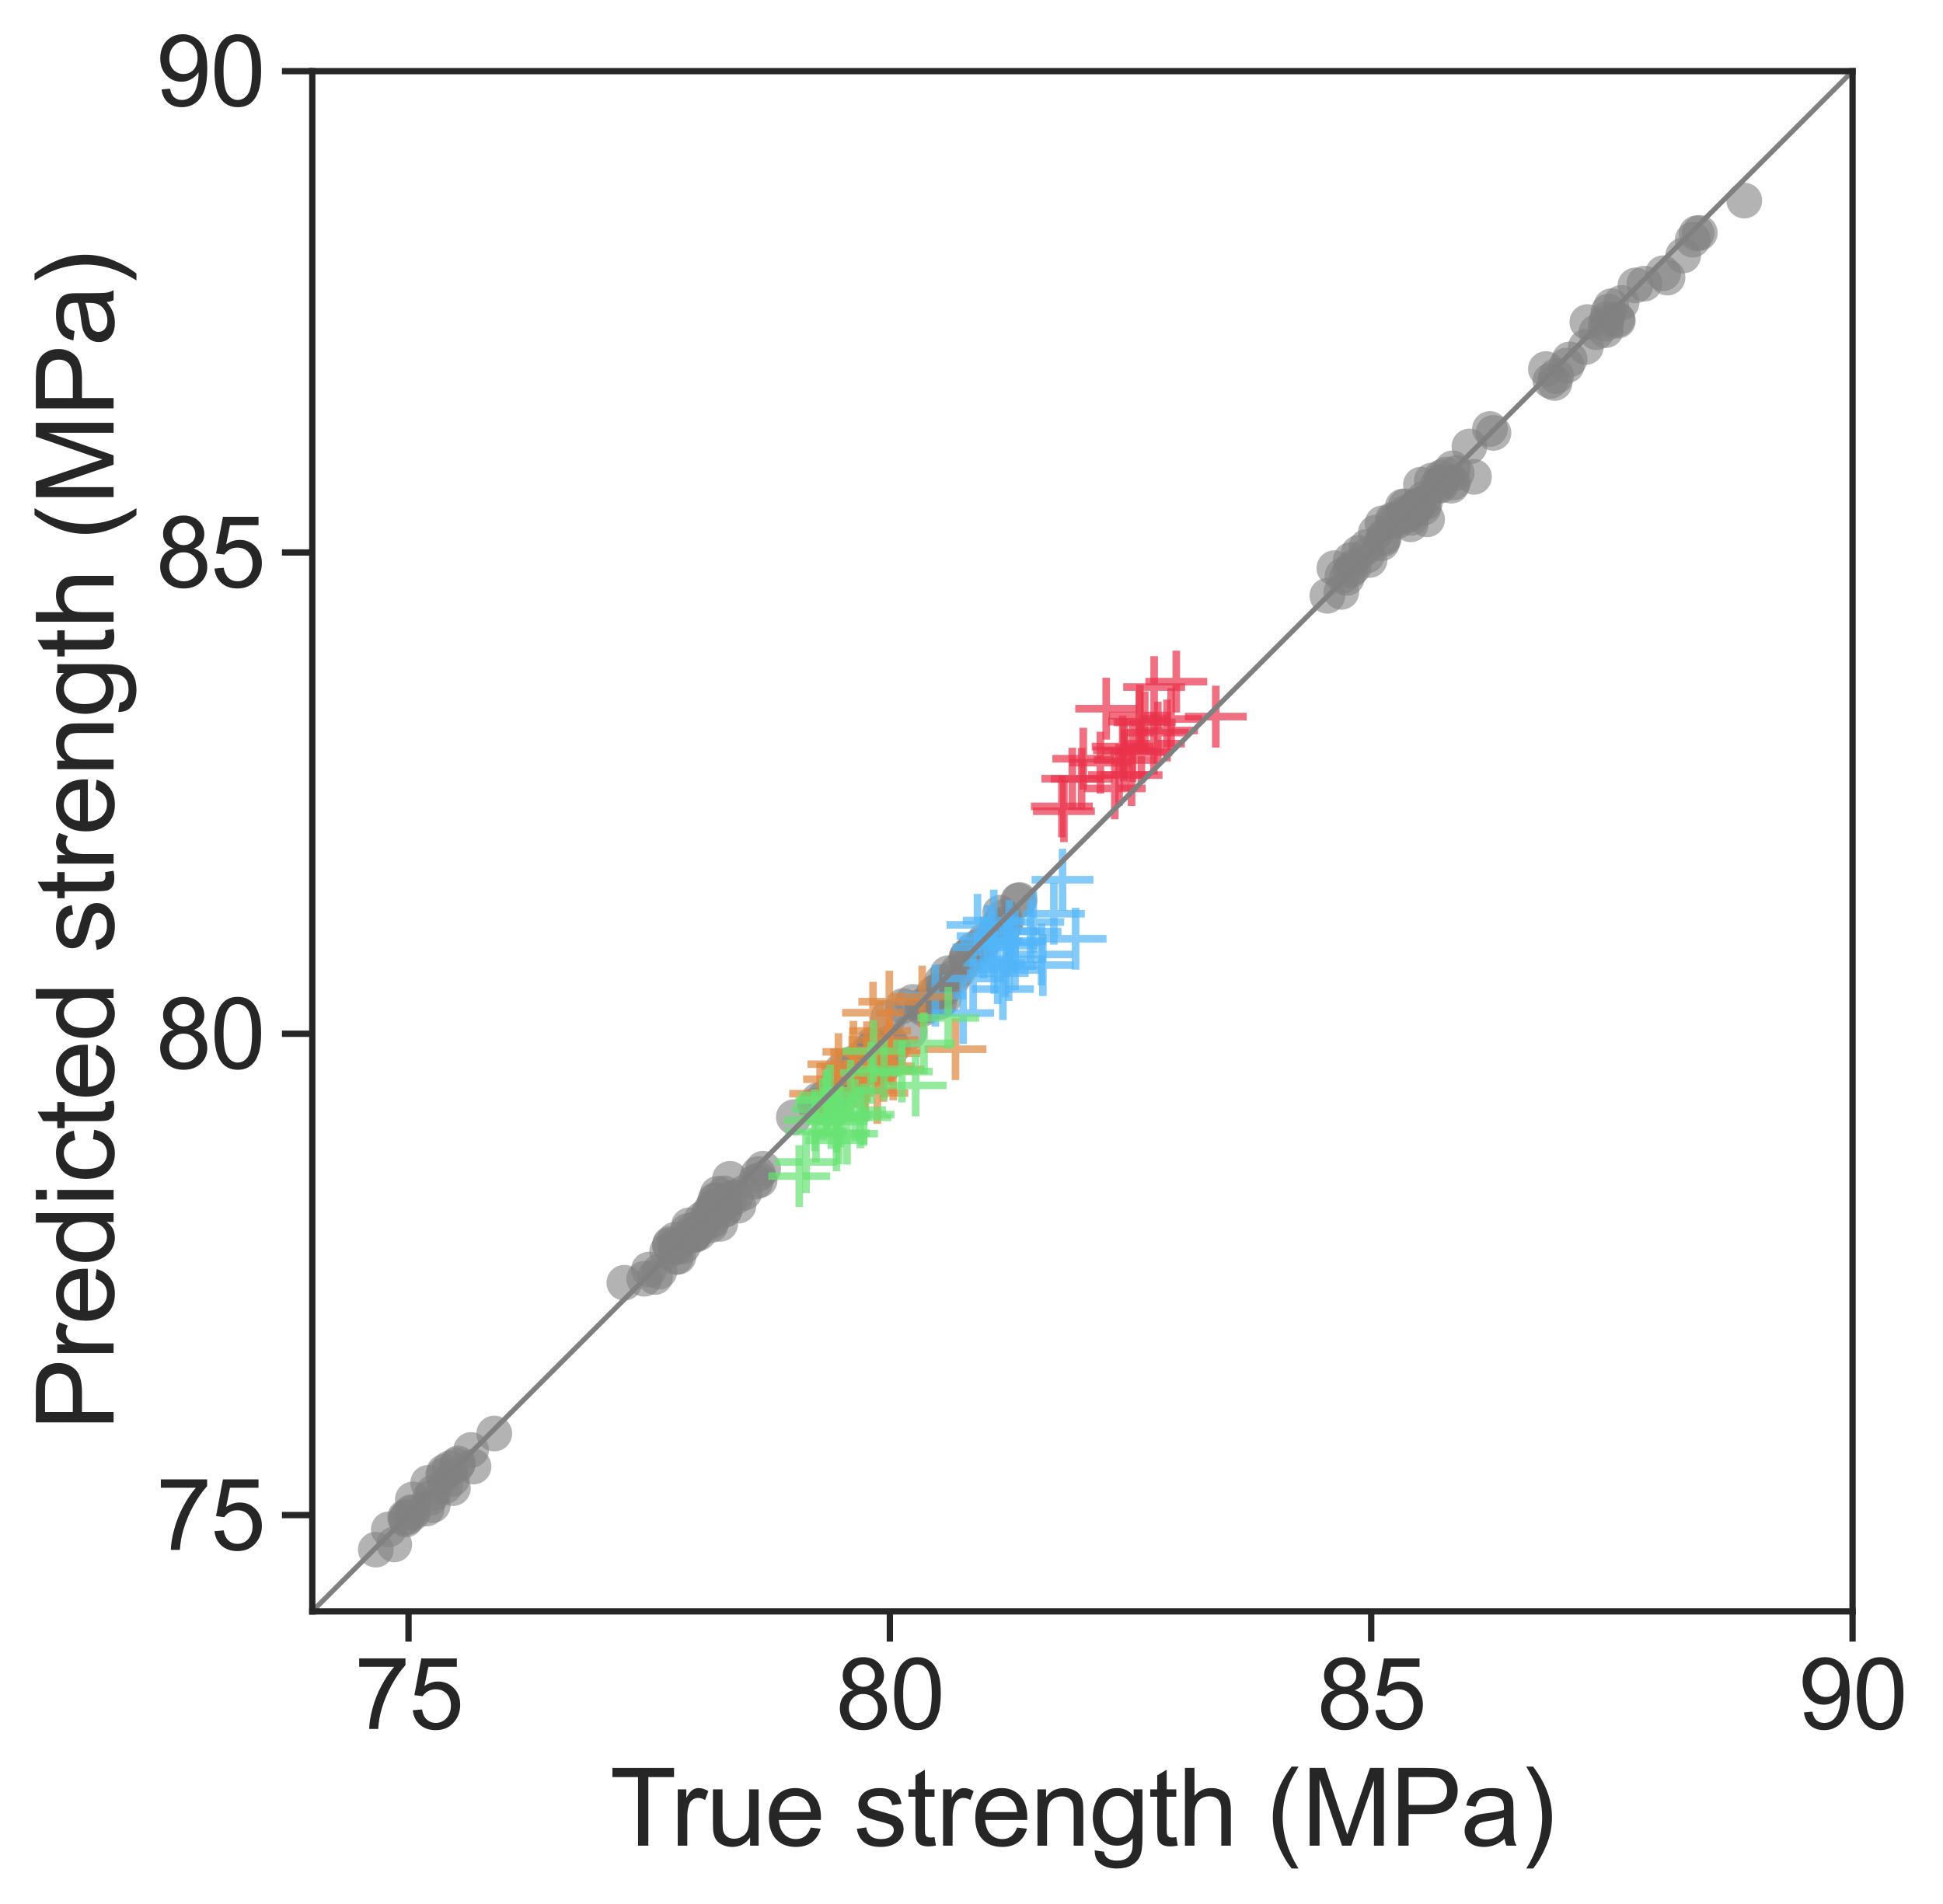 <?xml version="1.0" encoding="utf-8" standalone="no"?>
<!DOCTYPE svg PUBLIC "-//W3C//DTD SVG 1.1//EN"
  "http://www.w3.org/Graphics/SVG/1.1/DTD/svg11.dtd">
<svg xmlns:xlink="http://www.w3.org/1999/xlink" width="384.642pt" height="377.021pt" viewBox="0 0 384.642 377.021" xmlns="http://www.w3.org/2000/svg" version="1.1">
 <defs>
  <style type="text/css">*{stroke-linejoin: round; stroke-linecap: butt}</style>
 </defs>
 <g id="figure_1">
  <g id="patch_1">
   <path d="M 0 377.021 
L 384.642 377.021 
L 384.642 0 
L 0 0 
z
" style="fill: #ffffff"/>
  </g>
  <g id="axes_1">
   <g id="patch_2">
    <path d="M 61.817 319.009 
L 366.737 319.009 
L 366.737 14.089 
L 61.817 14.089 
z
" style="fill: #ffffff"/>
   </g>
   <g id="matplotlib.axis_1">
    <g id="xtick_1">
     <g id="line2d_1">
      <defs>
       <path id="m7e536a2e0a" d="M 0 0 
L 0 6 
" style="stroke: #262626; stroke-width: 1.25"/>
      </defs>
      <g>
       <use xlink:href="#m7e536a2e0a" x="80.874" y="319.009" style="fill: #262626; stroke: #262626; stroke-width: 1.25"/>
      </g>
     </g>
     <g id="text_1">
      <!-- 75 -->
      <g style="fill: #262626" transform="translate(70.169 342.288) scale(0.193 -0.193)">
       <defs>
        <path id="ArialMT-37" d="M 303 3981 
L 303 4522 
L 3269 4522 
L 3269 4084 
Q 2831 3619 2401 2847 
Q 1972 2075 1738 1259 
Q 1569 684 1522 0 
L 944 0 
Q 953 541 1156 1306 
Q 1359 2072 1739 2783 
Q 2119 3494 2547 3981 
L 303 3981 
z
" transform="scale(0.016)"/>
        <path id="ArialMT-35" d="M 266 1200 
L 856 1250 
Q 922 819 1161 601 
Q 1400 384 1738 384 
Q 2144 384 2425 690 
Q 2706 997 2706 1503 
Q 2706 1984 2436 2262 
Q 2166 2541 1728 2541 
Q 1456 2541 1237 2417 
Q 1019 2294 894 2097 
L 366 2166 
L 809 4519 
L 3088 4519 
L 3088 3981 
L 1259 3981 
L 1013 2750 
Q 1425 3038 1878 3038 
Q 2478 3038 2890 2622 
Q 3303 2206 3303 1553 
Q 3303 931 2941 478 
Q 2500 -78 1738 -78 
Q 1113 -78 717 272 
Q 322 622 266 1200 
z
" transform="scale(0.016)"/>
       </defs>
       <use xlink:href="#ArialMT-37"/>
       <use xlink:href="#ArialMT-35" x="55.615"/>
      </g>
     </g>
    </g>
    <g id="xtick_2">
     <g id="line2d_2">
      <g>
       <use xlink:href="#m7e536a2e0a" x="176.162" y="319.009" style="fill: #262626; stroke: #262626; stroke-width: 1.25"/>
      </g>
     </g>
     <g id="text_2">
      <!-- 80 -->
      <g style="fill: #262626" transform="translate(165.457 342.288) scale(0.193 -0.193)">
       <defs>
        <path id="ArialMT-38" d="M 1131 2484 
Q 781 2613 612 2850 
Q 444 3088 444 3419 
Q 444 3919 803 4259 
Q 1163 4600 1759 4600 
Q 2359 4600 2725 4251 
Q 3091 3903 3091 3403 
Q 3091 3084 2923 2848 
Q 2756 2613 2416 2484 
Q 2838 2347 3058 2040 
Q 3278 1734 3278 1309 
Q 3278 722 2862 322 
Q 2447 -78 1769 -78 
Q 1091 -78 675 323 
Q 259 725 259 1325 
Q 259 1772 486 2073 
Q 713 2375 1131 2484 
z
M 1019 3438 
Q 1019 3113 1228 2906 
Q 1438 2700 1772 2700 
Q 2097 2700 2305 2904 
Q 2513 3109 2513 3406 
Q 2513 3716 2298 3927 
Q 2084 4138 1766 4138 
Q 1444 4138 1231 3931 
Q 1019 3725 1019 3438 
z
M 838 1322 
Q 838 1081 952 856 
Q 1066 631 1291 507 
Q 1516 384 1775 384 
Q 2178 384 2440 643 
Q 2703 903 2703 1303 
Q 2703 1709 2433 1975 
Q 2163 2241 1756 2241 
Q 1359 2241 1098 1978 
Q 838 1716 838 1322 
z
" transform="scale(0.016)"/>
        <path id="ArialMT-30" d="M 266 2259 
Q 266 3072 433 3567 
Q 600 4063 929 4331 
Q 1259 4600 1759 4600 
Q 2128 4600 2406 4451 
Q 2684 4303 2865 4023 
Q 3047 3744 3150 3342 
Q 3253 2941 3253 2259 
Q 3253 1453 3087 958 
Q 2922 463 2592 192 
Q 2263 -78 1759 -78 
Q 1097 -78 719 397 
Q 266 969 266 2259 
z
M 844 2259 
Q 844 1131 1108 757 
Q 1372 384 1759 384 
Q 2147 384 2411 759 
Q 2675 1134 2675 2259 
Q 2675 3391 2411 3762 
Q 2147 4134 1753 4134 
Q 1366 4134 1134 3806 
Q 844 3388 844 2259 
z
" transform="scale(0.016)"/>
       </defs>
       <use xlink:href="#ArialMT-38"/>
       <use xlink:href="#ArialMT-30" x="55.615"/>
      </g>
     </g>
    </g>
    <g id="xtick_3">
     <g id="line2d_3">
      <g>
       <use xlink:href="#m7e536a2e0a" x="271.449" y="319.009" style="fill: #262626; stroke: #262626; stroke-width: 1.25"/>
      </g>
     </g>
     <g id="text_3">
      <!-- 85 -->
      <g style="fill: #262626" transform="translate(260.744 342.288) scale(0.193 -0.193)">
       <use xlink:href="#ArialMT-38"/>
       <use xlink:href="#ArialMT-35" x="55.615"/>
      </g>
     </g>
    </g>
    <g id="xtick_4">
     <g id="line2d_4">
      <g>
       <use xlink:href="#m7e536a2e0a" x="366.737" y="319.009" style="fill: #262626; stroke: #262626; stroke-width: 1.25"/>
      </g>
     </g>
     <g id="text_4">
      <!-- 90 -->
      <g style="fill: #262626" transform="translate(356.032 342.288) scale(0.193 -0.193)">
       <defs>
        <path id="ArialMT-39" d="M 350 1059 
L 891 1109 
Q 959 728 1153 556 
Q 1347 384 1650 384 
Q 1909 384 2104 503 
Q 2300 622 2425 820 
Q 2550 1019 2634 1356 
Q 2719 1694 2719 2044 
Q 2719 2081 2716 2156 
Q 2547 1888 2255 1720 
Q 1963 1553 1622 1553 
Q 1053 1553 659 1965 
Q 266 2378 266 3053 
Q 266 3750 677 4175 
Q 1088 4600 1706 4600 
Q 2153 4600 2523 4359 
Q 2894 4119 3086 3673 
Q 3278 3228 3278 2384 
Q 3278 1506 3087 986 
Q 2897 466 2520 194 
Q 2144 -78 1638 -78 
Q 1100 -78 759 220 
Q 419 519 350 1059 
z
M 2653 3081 
Q 2653 3566 2395 3850 
Q 2138 4134 1775 4134 
Q 1400 4134 1122 3828 
Q 844 3522 844 3034 
Q 844 2597 1108 2323 
Q 1372 2050 1759 2050 
Q 2150 2050 2401 2323 
Q 2653 2597 2653 3081 
z
" transform="scale(0.016)"/>
       </defs>
       <use xlink:href="#ArialMT-39"/>
       <use xlink:href="#ArialMT-30" x="55.615"/>
      </g>
     </g>
    </g>
    <g id="text_5">
     <!-- True strength (MPa) -->
     <g style="fill: #262626" transform="translate(120.732 365.401) scale(0.21 -0.21)">
      <defs>
       <path id="ArialMT-54" d="M 1659 0 
L 1659 4041 
L 150 4041 
L 150 4581 
L 3781 4581 
L 3781 4041 
L 2266 4041 
L 2266 0 
L 1659 0 
z
" transform="scale(0.016)"/>
       <path id="ArialMT-72" d="M 416 0 
L 416 3319 
L 922 3319 
L 922 2816 
Q 1116 3169 1280 3281 
Q 1444 3394 1641 3394 
Q 1925 3394 2219 3213 
L 2025 2691 
Q 1819 2813 1613 2813 
Q 1428 2813 1281 2702 
Q 1134 2591 1072 2394 
Q 978 2094 978 1738 
L 978 0 
L 416 0 
z
" transform="scale(0.016)"/>
       <path id="ArialMT-75" d="M 2597 0 
L 2597 488 
Q 2209 -75 1544 -75 
Q 1250 -75 995 37 
Q 741 150 617 320 
Q 494 491 444 738 
Q 409 903 409 1263 
L 409 3319 
L 972 3319 
L 972 1478 
Q 972 1038 1006 884 
Q 1059 663 1231 536 
Q 1403 409 1656 409 
Q 1909 409 2131 539 
Q 2353 669 2445 892 
Q 2538 1116 2538 1541 
L 2538 3319 
L 3100 3319 
L 3100 0 
L 2597 0 
z
" transform="scale(0.016)"/>
       <path id="ArialMT-65" d="M 2694 1069 
L 3275 997 
Q 3138 488 2766 206 
Q 2394 -75 1816 -75 
Q 1088 -75 661 373 
Q 234 822 234 1631 
Q 234 2469 665 2931 
Q 1097 3394 1784 3394 
Q 2450 3394 2872 2941 
Q 3294 2488 3294 1666 
Q 3294 1616 3291 1516 
L 816 1516 
Q 847 969 1125 678 
Q 1403 388 1819 388 
Q 2128 388 2347 550 
Q 2566 713 2694 1069 
z
M 847 1978 
L 2700 1978 
Q 2663 2397 2488 2606 
Q 2219 2931 1791 2931 
Q 1403 2931 1139 2672 
Q 875 2413 847 1978 
z
" transform="scale(0.016)"/>
       <path id="ArialMT-20" transform="scale(0.016)"/>
       <path id="ArialMT-73" d="M 197 991 
L 753 1078 
Q 800 744 1014 566 
Q 1228 388 1613 388 
Q 2000 388 2187 545 
Q 2375 703 2375 916 
Q 2375 1106 2209 1216 
Q 2094 1291 1634 1406 
Q 1016 1563 777 1677 
Q 538 1791 414 1992 
Q 291 2194 291 2438 
Q 291 2659 392 2848 
Q 494 3038 669 3163 
Q 800 3259 1026 3326 
Q 1253 3394 1513 3394 
Q 1903 3394 2198 3281 
Q 2494 3169 2634 2976 
Q 2775 2784 2828 2463 
L 2278 2388 
Q 2241 2644 2061 2787 
Q 1881 2931 1553 2931 
Q 1166 2931 1000 2803 
Q 834 2675 834 2503 
Q 834 2394 903 2306 
Q 972 2216 1119 2156 
Q 1203 2125 1616 2013 
Q 2213 1853 2448 1751 
Q 2684 1650 2818 1456 
Q 2953 1263 2953 975 
Q 2953 694 2789 445 
Q 2625 197 2315 61 
Q 2006 -75 1616 -75 
Q 969 -75 630 194 
Q 291 463 197 991 
z
" transform="scale(0.016)"/>
       <path id="ArialMT-74" d="M 1650 503 
L 1731 6 
Q 1494 -44 1306 -44 
Q 1000 -44 831 53 
Q 663 150 594 308 
Q 525 466 525 972 
L 525 2881 
L 113 2881 
L 113 3319 
L 525 3319 
L 525 4141 
L 1084 4478 
L 1084 3319 
L 1650 3319 
L 1650 2881 
L 1084 2881 
L 1084 941 
Q 1084 700 1114 631 
Q 1144 563 1211 522 
Q 1278 481 1403 481 
Q 1497 481 1650 503 
z
" transform="scale(0.016)"/>
       <path id="ArialMT-6e" d="M 422 0 
L 422 3319 
L 928 3319 
L 928 2847 
Q 1294 3394 1984 3394 
Q 2284 3394 2536 3286 
Q 2788 3178 2913 3003 
Q 3038 2828 3088 2588 
Q 3119 2431 3119 2041 
L 3119 0 
L 2556 0 
L 2556 2019 
Q 2556 2363 2490 2533 
Q 2425 2703 2258 2804 
Q 2091 2906 1866 2906 
Q 1506 2906 1245 2678 
Q 984 2450 984 1813 
L 984 0 
L 422 0 
z
" transform="scale(0.016)"/>
       <path id="ArialMT-67" d="M 319 -275 
L 866 -356 
Q 900 -609 1056 -725 
Q 1266 -881 1628 -881 
Q 2019 -881 2231 -725 
Q 2444 -569 2519 -288 
Q 2563 -116 2559 434 
Q 2191 0 1641 0 
Q 956 0 581 494 
Q 206 988 206 1678 
Q 206 2153 378 2554 
Q 550 2956 876 3175 
Q 1203 3394 1644 3394 
Q 2231 3394 2613 2919 
L 2613 3319 
L 3131 3319 
L 3131 450 
Q 3131 -325 2973 -648 
Q 2816 -972 2473 -1159 
Q 2131 -1347 1631 -1347 
Q 1038 -1347 672 -1080 
Q 306 -813 319 -275 
z
M 784 1719 
Q 784 1066 1043 766 
Q 1303 466 1694 466 
Q 2081 466 2343 764 
Q 2606 1063 2606 1700 
Q 2606 2309 2336 2618 
Q 2066 2928 1684 2928 
Q 1309 2928 1046 2623 
Q 784 2319 784 1719 
z
" transform="scale(0.016)"/>
       <path id="ArialMT-68" d="M 422 0 
L 422 4581 
L 984 4581 
L 984 2938 
Q 1378 3394 1978 3394 
Q 2347 3394 2619 3248 
Q 2891 3103 3008 2847 
Q 3125 2591 3125 2103 
L 3125 0 
L 2563 0 
L 2563 2103 
Q 2563 2525 2380 2717 
Q 2197 2909 1863 2909 
Q 1613 2909 1392 2779 
Q 1172 2650 1078 2428 
Q 984 2206 984 1816 
L 984 0 
L 422 0 
z
" transform="scale(0.016)"/>
       <path id="ArialMT-28" d="M 1497 -1347 
Q 1031 -759 709 28 
Q 388 816 388 1659 
Q 388 2403 628 3084 
Q 909 3875 1497 4659 
L 1900 4659 
Q 1522 4009 1400 3731 
Q 1209 3300 1100 2831 
Q 966 2247 966 1656 
Q 966 153 1900 -1347 
L 1497 -1347 
z
" transform="scale(0.016)"/>
       <path id="ArialMT-4d" d="M 475 0 
L 475 4581 
L 1388 4581 
L 2472 1338 
Q 2622 884 2691 659 
Q 2769 909 2934 1394 
L 4031 4581 
L 4847 4581 
L 4847 0 
L 4263 0 
L 4263 3834 
L 2931 0 
L 2384 0 
L 1059 3900 
L 1059 0 
L 475 0 
z
" transform="scale(0.016)"/>
       <path id="ArialMT-50" d="M 494 0 
L 494 4581 
L 2222 4581 
Q 2678 4581 2919 4538 
Q 3256 4481 3484 4323 
Q 3713 4166 3852 3881 
Q 3991 3597 3991 3256 
Q 3991 2672 3619 2267 
Q 3247 1863 2275 1863 
L 1100 1863 
L 1100 0 
L 494 0 
z
M 1100 2403 
L 2284 2403 
Q 2872 2403 3119 2622 
Q 3366 2841 3366 3238 
Q 3366 3525 3220 3729 
Q 3075 3934 2838 4000 
Q 2684 4041 2272 4041 
L 1100 4041 
L 1100 2403 
z
" transform="scale(0.016)"/>
       <path id="ArialMT-61" d="M 2588 409 
Q 2275 144 1986 34 
Q 1697 -75 1366 -75 
Q 819 -75 525 192 
Q 231 459 231 875 
Q 231 1119 342 1320 
Q 453 1522 633 1644 
Q 813 1766 1038 1828 
Q 1203 1872 1538 1913 
Q 2219 1994 2541 2106 
Q 2544 2222 2544 2253 
Q 2544 2597 2384 2738 
Q 2169 2928 1744 2928 
Q 1347 2928 1158 2789 
Q 969 2650 878 2297 
L 328 2372 
Q 403 2725 575 2942 
Q 747 3159 1072 3276 
Q 1397 3394 1825 3394 
Q 2250 3394 2515 3294 
Q 2781 3194 2906 3042 
Q 3031 2891 3081 2659 
Q 3109 2516 3109 2141 
L 3109 1391 
Q 3109 606 3145 398 
Q 3181 191 3288 0 
L 2700 0 
Q 2613 175 2588 409 
z
M 2541 1666 
Q 2234 1541 1622 1453 
Q 1275 1403 1131 1340 
Q 988 1278 909 1158 
Q 831 1038 831 891 
Q 831 666 1001 516 
Q 1172 366 1500 366 
Q 1825 366 2078 508 
Q 2331 650 2450 897 
Q 2541 1088 2541 1459 
L 2541 1666 
z
" transform="scale(0.016)"/>
       <path id="ArialMT-29" d="M 791 -1347 
L 388 -1347 
Q 1322 153 1322 1656 
Q 1322 2244 1188 2822 
Q 1081 3291 891 3722 
Q 769 4003 388 4659 
L 791 4659 
Q 1378 3875 1659 3084 
Q 1900 2403 1900 1659 
Q 1900 816 1576 28 
Q 1253 -759 791 -1347 
z
" transform="scale(0.016)"/>
      </defs>
      <use xlink:href="#ArialMT-54"/>
      <use xlink:href="#ArialMT-72" x="57.334"/>
      <use xlink:href="#ArialMT-75" x="90.635"/>
      <use xlink:href="#ArialMT-65" x="146.25"/>
      <use xlink:href="#ArialMT-20" x="201.865"/>
      <use xlink:href="#ArialMT-73" x="229.648"/>
      <use xlink:href="#ArialMT-74" x="279.648"/>
      <use xlink:href="#ArialMT-72" x="307.432"/>
      <use xlink:href="#ArialMT-65" x="340.732"/>
      <use xlink:href="#ArialMT-6e" x="396.348"/>
      <use xlink:href="#ArialMT-67" x="451.963"/>
      <use xlink:href="#ArialMT-74" x="507.578"/>
      <use xlink:href="#ArialMT-68" x="535.361"/>
      <use xlink:href="#ArialMT-20" x="590.977"/>
      <use xlink:href="#ArialMT-28" x="618.76"/>
      <use xlink:href="#ArialMT-4d" x="652.061"/>
      <use xlink:href="#ArialMT-50" x="735.361"/>
      <use xlink:href="#ArialMT-61" x="802.061"/>
      <use xlink:href="#ArialMT-29" x="857.676"/>
     </g>
    </g>
   </g>
   <g id="matplotlib.axis_2">
    <g id="ytick_1">
     <g id="line2d_5">
      <defs>
       <path id="m9cc7bb85ed" d="M 0 0 
L -6 0 
" style="stroke: #262626; stroke-width: 1.25"/>
      </defs>
      <g>
       <use xlink:href="#m9cc7bb85ed" x="61.817" y="299.952" style="fill: #262626; stroke: #262626; stroke-width: 1.25"/>
      </g>
     </g>
     <g id="text_6">
      <!-- 75 -->
      <g style="fill: #262626" transform="translate(30.907 306.841) scale(0.193 -0.193)">
       <use xlink:href="#ArialMT-37"/>
       <use xlink:href="#ArialMT-35" x="55.615"/>
      </g>
     </g>
    </g>
    <g id="ytick_2">
     <g id="line2d_6">
      <g>
       <use xlink:href="#m9cc7bb85ed" x="61.817" y="204.664" style="fill: #262626; stroke: #262626; stroke-width: 1.25"/>
      </g>
     </g>
     <g id="text_7">
      <!-- 80 -->
      <g style="fill: #262626" transform="translate(30.907 211.554) scale(0.193 -0.193)">
       <use xlink:href="#ArialMT-38"/>
       <use xlink:href="#ArialMT-30" x="55.615"/>
      </g>
     </g>
    </g>
    <g id="ytick_3">
     <g id="line2d_7">
      <g>
       <use xlink:href="#m9cc7bb85ed" x="61.817" y="109.377" style="fill: #262626; stroke: #262626; stroke-width: 1.25"/>
      </g>
     </g>
     <g id="text_8">
      <!-- 85 -->
      <g style="fill: #262626" transform="translate(30.907 116.266) scale(0.193 -0.193)">
       <use xlink:href="#ArialMT-38"/>
       <use xlink:href="#ArialMT-35" x="55.615"/>
      </g>
     </g>
    </g>
    <g id="ytick_4">
     <g id="line2d_8">
      <g>
       <use xlink:href="#m9cc7bb85ed" x="61.817" y="14.089" style="fill: #262626; stroke: #262626; stroke-width: 1.25"/>
      </g>
     </g>
     <g id="text_9">
      <!-- 90 -->
      <g style="fill: #262626" transform="translate(30.907 20.979) scale(0.193 -0.193)">
       <use xlink:href="#ArialMT-39"/>
       <use xlink:href="#ArialMT-30" x="55.615"/>
      </g>
     </g>
    </g>
    <g id="text_10">
     <!-- Predicted strength (MPa) -->
     <g style="fill: #262626" transform="translate(22.487 283.257) rotate(-90) scale(0.21 -0.21)">
      <defs>
       <path id="ArialMT-64" d="M 2575 0 
L 2575 419 
Q 2259 -75 1647 -75 
Q 1250 -75 917 144 
Q 584 363 401 755 
Q 219 1147 219 1656 
Q 219 2153 384 2558 
Q 550 2963 881 3178 
Q 1213 3394 1622 3394 
Q 1922 3394 2156 3267 
Q 2391 3141 2538 2938 
L 2538 4581 
L 3097 4581 
L 3097 0 
L 2575 0 
z
M 797 1656 
Q 797 1019 1065 703 
Q 1334 388 1700 388 
Q 2069 388 2326 689 
Q 2584 991 2584 1609 
Q 2584 2291 2321 2609 
Q 2059 2928 1675 2928 
Q 1300 2928 1048 2622 
Q 797 2316 797 1656 
z
" transform="scale(0.016)"/>
       <path id="ArialMT-69" d="M 425 3934 
L 425 4581 
L 988 4581 
L 988 3934 
L 425 3934 
z
M 425 0 
L 425 3319 
L 988 3319 
L 988 0 
L 425 0 
z
" transform="scale(0.016)"/>
       <path id="ArialMT-63" d="M 2588 1216 
L 3141 1144 
Q 3050 572 2676 248 
Q 2303 -75 1759 -75 
Q 1078 -75 664 370 
Q 250 816 250 1647 
Q 250 2184 428 2587 
Q 606 2991 970 3192 
Q 1334 3394 1763 3394 
Q 2303 3394 2647 3120 
Q 2991 2847 3088 2344 
L 2541 2259 
Q 2463 2594 2264 2762 
Q 2066 2931 1784 2931 
Q 1359 2931 1093 2626 
Q 828 2322 828 1663 
Q 828 994 1084 691 
Q 1341 388 1753 388 
Q 2084 388 2306 591 
Q 2528 794 2588 1216 
z
" transform="scale(0.016)"/>
      </defs>
      <use xlink:href="#ArialMT-50"/>
      <use xlink:href="#ArialMT-72" x="66.699"/>
      <use xlink:href="#ArialMT-65" x="100"/>
      <use xlink:href="#ArialMT-64" x="155.615"/>
      <use xlink:href="#ArialMT-69" x="211.23"/>
      <use xlink:href="#ArialMT-63" x="233.447"/>
      <use xlink:href="#ArialMT-74" x="283.447"/>
      <use xlink:href="#ArialMT-65" x="311.23"/>
      <use xlink:href="#ArialMT-64" x="366.846"/>
      <use xlink:href="#ArialMT-20" x="422.461"/>
      <use xlink:href="#ArialMT-73" x="450.244"/>
      <use xlink:href="#ArialMT-74" x="500.244"/>
      <use xlink:href="#ArialMT-72" x="528.027"/>
      <use xlink:href="#ArialMT-65" x="561.328"/>
      <use xlink:href="#ArialMT-6e" x="616.943"/>
      <use xlink:href="#ArialMT-67" x="672.559"/>
      <use xlink:href="#ArialMT-74" x="728.174"/>
      <use xlink:href="#ArialMT-68" x="755.957"/>
      <use xlink:href="#ArialMT-20" x="811.572"/>
      <use xlink:href="#ArialMT-28" x="839.355"/>
      <use xlink:href="#ArialMT-4d" x="872.656"/>
      <use xlink:href="#ArialMT-50" x="955.957"/>
      <use xlink:href="#ArialMT-61" x="1022.656"/>
      <use xlink:href="#ArialMT-29" x="1078.271"/>
     </g>
    </g>
   </g>
   <g id="PathCollection_1">
    <defs>
     <path id="C0_0_15217b9003" d="M 0 3.536 
C 0.938 3.536 1.837 3.163 2.5 2.5 
C 3.163 1.837 3.536 0.938 3.536 -0 
C 3.536 -0.938 3.163 -1.837 2.5 -2.5 
C 1.837 -3.163 0.938 -3.536 0 -3.536 
C -0.938 -3.536 -1.837 -3.163 -2.5 -2.5 
C -3.163 -1.837 -3.536 -0.938 -3.536 0 
C -3.536 0.938 -3.163 1.837 -2.5 2.5 
C -1.837 3.163 -0.938 3.536 0 3.536 
z
"/>
    </defs>
    <g clip-path="url(#p392e099a42)">
     <use xlink:href="#C0_0_15217b9003" x="281.792" y="100.514" style="fill: #808080; fill-opacity: 0.6"/>
    </g>
    <g clip-path="url(#p392e099a42)">
     <use xlink:href="#C0_0_15217b9003" x="307.735" y="75.821" style="fill: #808080; fill-opacity: 0.6"/>
    </g>
    <g clip-path="url(#p392e099a42)">
     <use xlink:href="#C0_0_15217b9003" x="278.204" y="101.552" style="fill: #808080; fill-opacity: 0.6"/>
    </g>
    <g clip-path="url(#p392e099a42)">
     <use xlink:href="#C0_0_15217b9003" x="283.442" y="95.141" style="fill: #808080; fill-opacity: 0.6"/>
    </g>
    <g clip-path="url(#p392e099a42)">
     <use xlink:href="#C0_0_15217b9003" x="186.865" y="197.583" style="fill: #808080; fill-opacity: 0.6"/>
    </g>
    <g clip-path="url(#p392e099a42)">
     <use xlink:href="#C0_0_15217b9003" x="186.818" y="195.89" style="fill: #808080; fill-opacity: 0.6"/>
    </g>
    <g clip-path="url(#p392e099a42)">
     <use xlink:href="#C0_0_15217b9003" x="132.064" y="247.784" style="fill: #808080; fill-opacity: 0.6"/>
    </g>
    <g clip-path="url(#p392e099a42)">
     <use xlink:href="#C0_0_15217b9003" x="287.555" y="92.721" style="fill: #808080; fill-opacity: 0.6"/>
    </g>
    <g clip-path="url(#p392e099a42)">
     <use xlink:href="#C0_0_15217b9003" x="286.287" y="93.953" style="fill: #808080; fill-opacity: 0.6"/>
    </g>
    <g clip-path="url(#p392e099a42)">
     <use xlink:href="#C0_0_15217b9003" x="140.939" y="241.719" style="fill: #808080; fill-opacity: 0.6"/>
    </g>
    <g clip-path="url(#p392e099a42)">
     <use xlink:href="#C0_0_15217b9003" x="187.66" y="192.678" style="fill: #808080; fill-opacity: 0.6"/>
    </g>
    <g clip-path="url(#p392e099a42)">
     <use xlink:href="#C0_0_15217b9003" x="285.425" y="95.363" style="fill: #808080; fill-opacity: 0.6"/>
    </g>
    <g clip-path="url(#p392e099a42)">
     <use xlink:href="#C0_0_15217b9003" x="271.125" y="110.86" style="fill: #808080; fill-opacity: 0.6"/>
    </g>
    <g clip-path="url(#p392e099a42)">
     <use xlink:href="#C0_0_15217b9003" x="176.761" y="207.309" style="fill: #808080; fill-opacity: 0.6"/>
    </g>
    <g clip-path="url(#p392e099a42)">
     <use xlink:href="#C0_0_15217b9003" x="335.868" y="46.19" style="fill: #808080; fill-opacity: 0.6"/>
    </g>
    <g clip-path="url(#p392e099a42)">
     <use xlink:href="#C0_0_15217b9003" x="137.184" y="244.357" style="fill: #808080; fill-opacity: 0.6"/>
    </g>
    <g clip-path="url(#p392e099a42)">
     <use xlink:href="#C0_0_15217b9003" x="267.311" y="112.96" style="fill: #808080; fill-opacity: 0.6"/>
    </g>
    <g clip-path="url(#p392e099a42)">
     <use xlink:href="#C0_0_15217b9003" x="162.02" y="217.782" style="fill: #808080; fill-opacity: 0.6"/>
    </g>
    <g clip-path="url(#p392e099a42)">
     <use xlink:href="#C0_0_15217b9003" x="278.262" y="100.241" style="fill: #808080; fill-opacity: 0.6"/>
    </g>
    <g clip-path="url(#p392e099a42)">
     <use xlink:href="#C0_0_15217b9003" x="133.656" y="246.707" style="fill: #808080; fill-opacity: 0.6"/>
    </g>
    <g clip-path="url(#p392e099a42)">
     <use xlink:href="#C0_0_15217b9003" x="278.93" y="101.879" style="fill: #808080; fill-opacity: 0.6"/>
    </g>
    <g clip-path="url(#p392e099a42)">
     <use xlink:href="#C0_0_15217b9003" x="330.106" y="54.952" style="fill: #808080; fill-opacity: 0.6"/>
    </g>
    <g clip-path="url(#p392e099a42)">
     <use xlink:href="#C0_0_15217b9003" x="345.303" y="39.708" style="fill: #808080; fill-opacity: 0.6"/>
    </g>
    <g clip-path="url(#p392e099a42)">
     <use xlink:href="#C0_0_15217b9003" x="84.46" y="298.662" style="fill: #808080; fill-opacity: 0.6"/>
    </g>
    <g clip-path="url(#p392e099a42)">
     <use xlink:href="#C0_0_15217b9003" x="273.883" y="106.282" style="fill: #808080; fill-opacity: 0.6"/>
    </g>
    <g clip-path="url(#p392e099a42)">
     <use xlink:href="#C0_0_15217b9003" x="74.394" y="306.795" style="fill: #808080; fill-opacity: 0.6"/>
    </g>
    <g clip-path="url(#p392e099a42)">
     <use xlink:href="#C0_0_15217b9003" x="138.939" y="241.384" style="fill: #808080; fill-opacity: 0.6"/>
    </g>
    <g clip-path="url(#p392e099a42)">
     <use xlink:href="#C0_0_15217b9003" x="284.519" y="96.142" style="fill: #808080; fill-opacity: 0.6"/>
    </g>
    <g clip-path="url(#p392e099a42)">
     <use xlink:href="#C0_0_15217b9003" x="273.692" y="103.604" style="fill: #808080; fill-opacity: 0.6"/>
    </g>
    <g clip-path="url(#p392e099a42)">
     <use xlink:href="#C0_0_15217b9003" x="141.641" y="239.07" style="fill: #808080; fill-opacity: 0.6"/>
    </g>
    <g clip-path="url(#p392e099a42)">
     <use xlink:href="#C0_0_15217b9003" x="184.795" y="196.692" style="fill: #808080; fill-opacity: 0.6"/>
    </g>
    <g clip-path="url(#p392e099a42)">
     <use xlink:href="#C0_0_15217b9003" x="189.669" y="192.257" style="fill: #808080; fill-opacity: 0.6"/>
    </g>
    <g clip-path="url(#p392e099a42)">
     <use xlink:href="#C0_0_15217b9003" x="145.602" y="236.991" style="fill: #808080; fill-opacity: 0.6"/>
    </g>
    <g clip-path="url(#p392e099a42)">
     <use xlink:href="#C0_0_15217b9003" x="80.469" y="300.475" style="fill: #808080; fill-opacity: 0.6"/>
    </g>
    <g clip-path="url(#p392e099a42)">
     <use xlink:href="#C0_0_15217b9003" x="295.658" y="85.697" style="fill: #808080; fill-opacity: 0.6"/>
    </g>
    <g clip-path="url(#p392e099a42)">
     <use xlink:href="#C0_0_15217b9003" x="188.757" y="193.552" style="fill: #808080; fill-opacity: 0.6"/>
    </g>
    <g clip-path="url(#p392e099a42)">
     <use xlink:href="#C0_0_15217b9003" x="85.746" y="295.512" style="fill: #808080; fill-opacity: 0.6"/>
    </g>
    <g clip-path="url(#p392e099a42)">
     <use xlink:href="#C0_0_15217b9003" x="143.486" y="239.46" style="fill: #808080; fill-opacity: 0.6"/>
    </g>
    <g clip-path="url(#p392e099a42)">
     <use xlink:href="#C0_0_15217b9003" x="314.237" y="63.76" style="fill: #808080; fill-opacity: 0.6"/>
    </g>
    <g clip-path="url(#p392e099a42)">
     <use xlink:href="#C0_0_15217b9003" x="172.229" y="210.52" style="fill: #808080; fill-opacity: 0.6"/>
    </g>
    <g clip-path="url(#p392e099a42)">
     <use xlink:href="#C0_0_15217b9003" x="85.668" y="297.973" style="fill: #808080; fill-opacity: 0.6"/>
    </g>
    <g clip-path="url(#p392e099a42)">
     <use xlink:href="#C0_0_15217b9003" x="168.865" y="210.525" style="fill: #808080; fill-opacity: 0.6"/>
    </g>
    <g clip-path="url(#p392e099a42)">
     <use xlink:href="#C0_0_15217b9003" x="168.633" y="214.079" style="fill: #808080; fill-opacity: 0.6"/>
    </g>
    <g clip-path="url(#p392e099a42)">
     <use xlink:href="#C0_0_15217b9003" x="183.337" y="199.112" style="fill: #808080; fill-opacity: 0.6"/>
    </g>
    <g clip-path="url(#p392e099a42)">
     <use xlink:href="#C0_0_15217b9003" x="287.32" y="96.151" style="fill: #808080; fill-opacity: 0.6"/>
    </g>
    <g clip-path="url(#p392e099a42)">
     <use xlink:href="#C0_0_15217b9003" x="129.678" y="252.814" style="fill: #808080; fill-opacity: 0.6"/>
    </g>
    <g clip-path="url(#p392e099a42)">
     <use xlink:href="#C0_0_15217b9003" x="146.181" y="238.679" style="fill: #808080; fill-opacity: 0.6"/>
    </g>
    <g clip-path="url(#p392e099a42)">
     <use xlink:href="#C0_0_15217b9003" x="306.034" y="73.061" style="fill: #808080; fill-opacity: 0.6"/>
    </g>
    <g clip-path="url(#p392e099a42)">
     <use xlink:href="#C0_0_15217b9003" x="130.533" y="251.741" style="fill: #808080; fill-opacity: 0.6"/>
    </g>
    <g clip-path="url(#p392e099a42)">
     <use xlink:href="#C0_0_15217b9003" x="290.887" y="88.395" style="fill: #808080; fill-opacity: 0.6"/>
    </g>
    <g clip-path="url(#p392e099a42)">
     <use xlink:href="#C0_0_15217b9003" x="163.308" y="217.334" style="fill: #808080; fill-opacity: 0.6"/>
    </g>
    <g clip-path="url(#p392e099a42)">
     <use xlink:href="#C0_0_15217b9003" x="180.05" y="204.351" style="fill: #808080; fill-opacity: 0.6"/>
    </g>
    <g clip-path="url(#p392e099a42)">
     <use xlink:href="#C0_0_15217b9003" x="277.708" y="100.274" style="fill: #808080; fill-opacity: 0.6"/>
    </g>
    <g clip-path="url(#p392e099a42)">
     <use xlink:href="#C0_0_15217b9003" x="150.078" y="232.45" style="fill: #808080; fill-opacity: 0.6"/>
    </g>
    <g clip-path="url(#p392e099a42)">
     <use xlink:href="#C0_0_15217b9003" x="143.473" y="239.496" style="fill: #808080; fill-opacity: 0.6"/>
    </g>
    <g clip-path="url(#p392e099a42)">
     <use xlink:href="#C0_0_15217b9003" x="191.448" y="189.306" style="fill: #808080; fill-opacity: 0.6"/>
    </g>
    <g clip-path="url(#p392e099a42)">
     <use xlink:href="#C0_0_15217b9003" x="310.724" y="71.151" style="fill: #808080; fill-opacity: 0.6"/>
    </g>
    <g clip-path="url(#p392e099a42)">
     <use xlink:href="#C0_0_15217b9003" x="268.981" y="109.454" style="fill: #808080; fill-opacity: 0.6"/>
    </g>
    <g clip-path="url(#p392e099a42)">
     <use xlink:href="#C0_0_15217b9003" x="318.143" y="63.18" style="fill: #808080; fill-opacity: 0.6"/>
    </g>
    <g clip-path="url(#p392e099a42)">
     <use xlink:href="#C0_0_15217b9003" x="166.603" y="211.98" style="fill: #808080; fill-opacity: 0.6"/>
    </g>
    <g clip-path="url(#p392e099a42)">
     <use xlink:href="#C0_0_15217b9003" x="281.296" y="95.945" style="fill: #808080; fill-opacity: 0.6"/>
    </g>
    <g clip-path="url(#p392e099a42)">
     <use xlink:href="#C0_0_15217b9003" x="335.107" y="47.45" style="fill: #808080; fill-opacity: 0.6"/>
    </g>
    <g clip-path="url(#p392e099a42)">
     <use xlink:href="#C0_0_15217b9003" x="134.308" y="248.788" style="fill: #808080; fill-opacity: 0.6"/>
    </g>
    <g clip-path="url(#p392e099a42)">
     <use xlink:href="#C0_0_15217b9003" x="280.79" y="99.926" style="fill: #808080; fill-opacity: 0.6"/>
    </g>
    <g clip-path="url(#p392e099a42)">
     <use xlink:href="#C0_0_15217b9003" x="264.156" y="112.487" style="fill: #808080; fill-opacity: 0.6"/>
    </g>
    <g clip-path="url(#p392e099a42)">
     <use xlink:href="#C0_0_15217b9003" x="275.955" y="103.093" style="fill: #808080; fill-opacity: 0.6"/>
    </g>
    <g clip-path="url(#p392e099a42)">
     <use xlink:href="#C0_0_15217b9003" x="140.25" y="240.267" style="fill: #808080; fill-opacity: 0.6"/>
    </g>
    <g clip-path="url(#p392e099a42)">
     <use xlink:href="#C0_0_15217b9003" x="279.415" y="102.523" style="fill: #808080; fill-opacity: 0.6"/>
    </g>
    <g clip-path="url(#p392e099a42)">
     <use xlink:href="#C0_0_15217b9003" x="144.47" y="237.362" style="fill: #808080; fill-opacity: 0.6"/>
    </g>
    <g clip-path="url(#p392e099a42)">
     <use xlink:href="#C0_0_15217b9003" x="161.388" y="218.892" style="fill: #808080; fill-opacity: 0.6"/>
    </g>
    <g clip-path="url(#p392e099a42)">
     <use xlink:href="#C0_0_15217b9003" x="294.949" y="84.932" style="fill: #808080; fill-opacity: 0.6"/>
    </g>
    <g clip-path="url(#p392e099a42)">
     <use xlink:href="#C0_0_15217b9003" x="275.7" y="102.888" style="fill: #808080; fill-opacity: 0.6"/>
    </g>
    <g clip-path="url(#p392e099a42)">
     <use xlink:href="#C0_0_15217b9003" x="320.152" y="63.206" style="fill: #808080; fill-opacity: 0.6"/>
    </g>
    <g clip-path="url(#p392e099a42)">
     <use xlink:href="#C0_0_15217b9003" x="265.535" y="117.182" style="fill: #808080; fill-opacity: 0.6"/>
    </g>
    <g clip-path="url(#p392e099a42)">
     <use xlink:href="#C0_0_15217b9003" x="197.985" y="180.699" style="fill: #808080; fill-opacity: 0.6"/>
    </g>
    <g clip-path="url(#p392e099a42)">
     <use xlink:href="#C0_0_15217b9003" x="272.365" y="105.432" style="fill: #808080; fill-opacity: 0.6"/>
    </g>
    <g clip-path="url(#p392e099a42)">
     <use xlink:href="#C0_0_15217b9003" x="180.706" y="198.356" style="fill: #808080; fill-opacity: 0.6"/>
    </g>
    <g clip-path="url(#p392e099a42)">
     <use xlink:href="#C0_0_15217b9003" x="84.759" y="293.568" style="fill: #808080; fill-opacity: 0.6"/>
    </g>
    <g clip-path="url(#p392e099a42)">
     <use xlink:href="#C0_0_15217b9003" x="191.272" y="189.641" style="fill: #808080; fill-opacity: 0.6"/>
    </g>
    <g clip-path="url(#p392e099a42)">
     <use xlink:href="#C0_0_15217b9003" x="191.328" y="190.205" style="fill: #808080; fill-opacity: 0.6"/>
    </g>
    <g clip-path="url(#p392e099a42)">
     <use xlink:href="#C0_0_15217b9003" x="336.494" y="46.103" style="fill: #808080; fill-opacity: 0.6"/>
    </g>
    <g clip-path="url(#p392e099a42)">
     <use xlink:href="#C0_0_15217b9003" x="185.92" y="198.377" style="fill: #808080; fill-opacity: 0.6"/>
    </g>
    <g clip-path="url(#p392e099a42)">
     <use xlink:href="#C0_0_15217b9003" x="133.839" y="246.92" style="fill: #808080; fill-opacity: 0.6"/>
    </g>
    <g clip-path="url(#p392e099a42)">
     <use xlink:href="#C0_0_15217b9003" x="279.265" y="103.805" style="fill: #808080; fill-opacity: 0.6"/>
    </g>
    <g clip-path="url(#p392e099a42)">
     <use xlink:href="#C0_0_15217b9003" x="133.78" y="248.875" style="fill: #808080; fill-opacity: 0.6"/>
    </g>
    <g clip-path="url(#p392e099a42)">
     <use xlink:href="#C0_0_15217b9003" x="280.395" y="100.254" style="fill: #808080; fill-opacity: 0.6"/>
    </g>
    <g clip-path="url(#p392e099a42)">
     <use xlink:href="#C0_0_15217b9003" x="317.901" y="64.059" style="fill: #808080; fill-opacity: 0.6"/>
    </g>
    <g clip-path="url(#p392e099a42)">
     <use xlink:href="#C0_0_15217b9003" x="172.892" y="211.096" style="fill: #808080; fill-opacity: 0.6"/>
    </g>
    <g clip-path="url(#p392e099a42)">
     <use xlink:href="#C0_0_15217b9003" x="85.127" y="296.57" style="fill: #808080; fill-opacity: 0.6"/>
    </g>
    <g clip-path="url(#p392e099a42)">
     <use xlink:href="#C0_0_15217b9003" x="132.637" y="246.277" style="fill: #808080; fill-opacity: 0.6"/>
    </g>
    <g clip-path="url(#p392e099a42)">
     <use xlink:href="#C0_0_15217b9003" x="97.847" y="283.804" style="fill: #808080; fill-opacity: 0.6"/>
    </g>
    <g clip-path="url(#p392e099a42)">
     <use xlink:href="#C0_0_15217b9003" x="164.835" y="217.301" style="fill: #808080; fill-opacity: 0.6"/>
    </g>
    <g clip-path="url(#p392e099a42)">
     <use xlink:href="#C0_0_15217b9003" x="273.91" y="106.708" style="fill: #808080; fill-opacity: 0.6"/>
    </g>
    <g clip-path="url(#p392e099a42)">
     <use xlink:href="#C0_0_15217b9003" x="318.989" y="60.622" style="fill: #808080; fill-opacity: 0.6"/>
    </g>
    <g clip-path="url(#p392e099a42)">
     <use xlink:href="#C0_0_15217b9003" x="87.924" y="291.406" style="fill: #808080; fill-opacity: 0.6"/>
    </g>
    <g clip-path="url(#p392e099a42)">
     <use xlink:href="#C0_0_15217b9003" x="201.843" y="178.165" style="fill: #808080; fill-opacity: 0.6"/>
    </g>
    <g clip-path="url(#p392e099a42)">
     <use xlink:href="#C0_0_15217b9003" x="182.779" y="199.679" style="fill: #808080; fill-opacity: 0.6"/>
    </g>
    <g clip-path="url(#p392e099a42)">
     <use xlink:href="#C0_0_15217b9003" x="89.466" y="292.821" style="fill: #808080; fill-opacity: 0.6"/>
    </g>
    <g clip-path="url(#p392e099a42)">
     <use xlink:href="#C0_0_15217b9003" x="281.911" y="98.722" style="fill: #808080; fill-opacity: 0.6"/>
    </g>
    <g clip-path="url(#p392e099a42)">
     <use xlink:href="#C0_0_15217b9003" x="285.307" y="94.529" style="fill: #808080; fill-opacity: 0.6"/>
    </g>
    <g clip-path="url(#p392e099a42)">
     <use xlink:href="#C0_0_15217b9003" x="149.574" y="233.953" style="fill: #808080; fill-opacity: 0.6"/>
    </g>
    <g clip-path="url(#p392e099a42)">
     <use xlink:href="#C0_0_15217b9003" x="81.727" y="296.842" style="fill: #808080; fill-opacity: 0.6"/>
    </g>
    <g clip-path="url(#p392e099a42)">
     <use xlink:href="#C0_0_15217b9003" x="137.856" y="243.81" style="fill: #808080; fill-opacity: 0.6"/>
    </g>
    <g clip-path="url(#p392e099a42)">
     <use xlink:href="#C0_0_15217b9003" x="135.236" y="246.738" style="fill: #808080; fill-opacity: 0.6"/>
    </g>
    <g clip-path="url(#p392e099a42)">
     <use xlink:href="#C0_0_15217b9003" x="87.733" y="292.147" style="fill: #808080; fill-opacity: 0.6"/>
    </g>
    <g clip-path="url(#p392e099a42)">
     <use xlink:href="#C0_0_15217b9003" x="151.078" y="231.374" style="fill: #808080; fill-opacity: 0.6"/>
    </g>
    <g clip-path="url(#p392e099a42)">
     <use xlink:href="#C0_0_15217b9003" x="127.53" y="253.165" style="fill: #808080; fill-opacity: 0.6"/>
    </g>
    <g clip-path="url(#p392e099a42)">
     <use xlink:href="#C0_0_15217b9003" x="132.632" y="246.612" style="fill: #808080; fill-opacity: 0.6"/>
    </g>
    <g clip-path="url(#p392e099a42)">
     <use xlink:href="#C0_0_15217b9003" x="285.139" y="96.153" style="fill: #808080; fill-opacity: 0.6"/>
    </g>
    <g clip-path="url(#p392e099a42)">
     <use xlink:href="#C0_0_15217b9003" x="325.522" y="56.163" style="fill: #808080; fill-opacity: 0.6"/>
    </g>
    <g clip-path="url(#p392e099a42)">
     <use xlink:href="#C0_0_15217b9003" x="280.085" y="100.618" style="fill: #808080; fill-opacity: 0.6"/>
    </g>
    <g clip-path="url(#p392e099a42)">
     <use xlink:href="#C0_0_15217b9003" x="194.933" y="186.173" style="fill: #808080; fill-opacity: 0.6"/>
    </g>
    <g clip-path="url(#p392e099a42)">
     <use xlink:href="#C0_0_15217b9003" x="128.46" y="251.344" style="fill: #808080; fill-opacity: 0.6"/>
    </g>
    <g clip-path="url(#p392e099a42)">
     <use xlink:href="#C0_0_15217b9003" x="310.14" y="72.363" style="fill: #808080; fill-opacity: 0.6"/>
    </g>
    <g clip-path="url(#p392e099a42)">
     <use xlink:href="#C0_0_15217b9003" x="282.079" y="99.502" style="fill: #808080; fill-opacity: 0.6"/>
    </g>
    <g clip-path="url(#p392e099a42)">
     <use xlink:href="#C0_0_15217b9003" x="198.823" y="183.145" style="fill: #808080; fill-opacity: 0.6"/>
    </g>
    <g clip-path="url(#p392e099a42)">
     <use xlink:href="#C0_0_15217b9003" x="80.343" y="300.828" style="fill: #808080; fill-opacity: 0.6"/>
    </g>
    <g clip-path="url(#p392e099a42)">
     <use xlink:href="#C0_0_15217b9003" x="140.274" y="240.646" style="fill: #808080; fill-opacity: 0.6"/>
    </g>
    <g clip-path="url(#p392e099a42)">
     <use xlink:href="#C0_0_15217b9003" x="81.707" y="299.559" style="fill: #808080; fill-opacity: 0.6"/>
    </g>
    <g clip-path="url(#p392e099a42)">
     <use xlink:href="#C0_0_15217b9003" x="201.547" y="178.304" style="fill: #808080; fill-opacity: 0.6"/>
    </g>
    <g clip-path="url(#p392e099a42)">
     <use xlink:href="#C0_0_15217b9003" x="173.23" y="208.436" style="fill: #808080; fill-opacity: 0.6"/>
    </g>
    <g clip-path="url(#p392e099a42)">
     <use xlink:href="#C0_0_15217b9003" x="318.43" y="61.676" style="fill: #808080; fill-opacity: 0.6"/>
    </g>
    <g clip-path="url(#p392e099a42)">
     <use xlink:href="#C0_0_15217b9003" x="90.439" y="290.11" style="fill: #808080; fill-opacity: 0.6"/>
    </g>
    <g clip-path="url(#p392e099a42)">
     <use xlink:href="#C0_0_15217b9003" x="78.044" y="305.761" style="fill: #808080; fill-opacity: 0.6"/>
    </g>
    <g clip-path="url(#p392e099a42)">
     <use xlink:href="#C0_0_15217b9003" x="320.997" y="59.952" style="fill: #808080; fill-opacity: 0.6"/>
    </g>
    <g clip-path="url(#p392e099a42)">
     <use xlink:href="#C0_0_15217b9003" x="137.255" y="243.463" style="fill: #808080; fill-opacity: 0.6"/>
    </g>
    <g clip-path="url(#p392e099a42)">
     <use xlink:href="#C0_0_15217b9003" x="142.059" y="236.347" style="fill: #808080; fill-opacity: 0.6"/>
    </g>
    <g clip-path="url(#p392e099a42)">
     <use xlink:href="#C0_0_15217b9003" x="276.625" y="103.188" style="fill: #808080; fill-opacity: 0.6"/>
    </g>
    <g clip-path="url(#p392e099a42)">
     <use xlink:href="#C0_0_15217b9003" x="287.656" y="95.512" style="fill: #808080; fill-opacity: 0.6"/>
    </g>
    <g clip-path="url(#p392e099a42)">
     <use xlink:href="#C0_0_15217b9003" x="93.261" y="287.06" style="fill: #808080; fill-opacity: 0.6"/>
    </g>
    <g clip-path="url(#p392e099a42)">
     <use xlink:href="#C0_0_15217b9003" x="278.255" y="102.052" style="fill: #808080; fill-opacity: 0.6"/>
    </g>
    <g clip-path="url(#p392e099a42)">
     <use xlink:href="#C0_0_15217b9003" x="267.979" y="112.256" style="fill: #808080; fill-opacity: 0.6"/>
    </g>
    <g clip-path="url(#p392e099a42)">
     <use xlink:href="#C0_0_15217b9003" x="267.399" y="110.873" style="fill: #808080; fill-opacity: 0.6"/>
    </g>
    <g clip-path="url(#p392e099a42)">
     <use xlink:href="#C0_0_15217b9003" x="136.138" y="243.696" style="fill: #808080; fill-opacity: 0.6"/>
    </g>
    <g clip-path="url(#p392e099a42)">
     <use xlink:href="#C0_0_15217b9003" x="90.675" y="289.739" style="fill: #808080; fill-opacity: 0.6"/>
    </g>
    <g clip-path="url(#p392e099a42)">
     <use xlink:href="#C0_0_15217b9003" x="333.206" y="50.587" style="fill: #808080; fill-opacity: 0.6"/>
    </g>
    <g clip-path="url(#p392e099a42)">
     <use xlink:href="#C0_0_15217b9003" x="173.092" y="207.266" style="fill: #808080; fill-opacity: 0.6"/>
    </g>
    <g clip-path="url(#p392e099a42)">
     <use xlink:href="#C0_0_15217b9003" x="172.664" y="206.848" style="fill: #808080; fill-opacity: 0.6"/>
    </g>
    <g clip-path="url(#p392e099a42)">
     <use xlink:href="#C0_0_15217b9003" x="141.368" y="239.177" style="fill: #808080; fill-opacity: 0.6"/>
    </g>
    <g clip-path="url(#p392e099a42)">
     <use xlink:href="#C0_0_15217b9003" x="150.385" y="233.639" style="fill: #808080; fill-opacity: 0.6"/>
    </g>
    <g clip-path="url(#p392e099a42)">
     <use xlink:href="#C0_0_15217b9003" x="133.621" y="245.445" style="fill: #808080; fill-opacity: 0.6"/>
    </g>
    <g clip-path="url(#p392e099a42)">
     <use xlink:href="#C0_0_15217b9003" x="172.932" y="207.187" style="fill: #808080; fill-opacity: 0.6"/>
    </g>
    <g clip-path="url(#p392e099a42)">
     <use xlink:href="#C0_0_15217b9003" x="308.057" y="74.452" style="fill: #808080; fill-opacity: 0.6"/>
    </g>
    <g clip-path="url(#p392e099a42)">
     <use xlink:href="#C0_0_15217b9003" x="81.384" y="299.377" style="fill: #808080; fill-opacity: 0.6"/>
    </g>
    <g clip-path="url(#p392e099a42)">
     <use xlink:href="#C0_0_15217b9003" x="185.766" y="196.021" style="fill: #808080; fill-opacity: 0.6"/>
    </g>
    <g clip-path="url(#p392e099a42)">
     <use xlink:href="#C0_0_15217b9003" x="317.875" y="65.355" style="fill: #808080; fill-opacity: 0.6"/>
    </g>
    <g clip-path="url(#p392e099a42)">
     <use xlink:href="#C0_0_15217b9003" x="143.395" y="236.268" style="fill: #808080; fill-opacity: 0.6"/>
    </g>
    <g clip-path="url(#p392e099a42)">
     <use xlink:href="#C0_0_15217b9003" x="198.658" y="181.56" style="fill: #808080; fill-opacity: 0.6"/>
    </g>
    <g clip-path="url(#p392e099a42)">
     <use xlink:href="#C0_0_15217b9003" x="282.516" y="102.82" style="fill: #808080; fill-opacity: 0.6"/>
    </g>
    <g clip-path="url(#p392e099a42)">
     <use xlink:href="#C0_0_15217b9003" x="171.448" y="208.772" style="fill: #808080; fill-opacity: 0.6"/>
    </g>
    <g clip-path="url(#p392e099a42)">
     <use xlink:href="#C0_0_15217b9003" x="140.654" y="242.584" style="fill: #808080; fill-opacity: 0.6"/>
    </g>
    <g clip-path="url(#p392e099a42)">
     <use xlink:href="#C0_0_15217b9003" x="329.237" y="54.094" style="fill: #808080; fill-opacity: 0.6"/>
    </g>
    <g clip-path="url(#p392e099a42)">
     <use xlink:href="#C0_0_15217b9003" x="137.434" y="244.424" style="fill: #808080; fill-opacity: 0.6"/>
    </g>
    <g clip-path="url(#p392e099a42)">
     <use xlink:href="#C0_0_15217b9003" x="320.284" y="63.489" style="fill: #808080; fill-opacity: 0.6"/>
    </g>
    <g clip-path="url(#p392e099a42)">
     <use xlink:href="#C0_0_15217b9003" x="273.547" y="107.524" style="fill: #808080; fill-opacity: 0.6"/>
    </g>
    <g clip-path="url(#p392e099a42)">
     <use xlink:href="#C0_0_15217b9003" x="306.921" y="75.403" style="fill: #808080; fill-opacity: 0.6"/>
    </g>
    <g clip-path="url(#p392e099a42)">
     <use xlink:href="#C0_0_15217b9003" x="88.136" y="294.224" style="fill: #808080; fill-opacity: 0.6"/>
    </g>
    <g clip-path="url(#p392e099a42)">
     <use xlink:href="#C0_0_15217b9003" x="186.436" y="194.376" style="fill: #808080; fill-opacity: 0.6"/>
    </g>
    <g clip-path="url(#p392e099a42)">
     <use xlink:href="#C0_0_15217b9003" x="89.042" y="290.697" style="fill: #808080; fill-opacity: 0.6"/>
    </g>
    <g clip-path="url(#p392e099a42)">
     <use xlink:href="#C0_0_15217b9003" x="323.753" y="56.506" style="fill: #808080; fill-opacity: 0.6"/>
    </g>
    <g clip-path="url(#p392e099a42)">
     <use xlink:href="#C0_0_15217b9003" x="270.587" y="109.989" style="fill: #808080; fill-opacity: 0.6"/>
    </g>
    <g clip-path="url(#p392e099a42)">
     <use xlink:href="#C0_0_15217b9003" x="136.4" y="242.595" style="fill: #808080; fill-opacity: 0.6"/>
    </g>
    <g clip-path="url(#p392e099a42)">
     <use xlink:href="#C0_0_15217b9003" x="170.027" y="210.624" style="fill: #808080; fill-opacity: 0.6"/>
    </g>
    <g clip-path="url(#p392e099a42)">
     <use xlink:href="#C0_0_15217b9003" x="291.799" y="94.401" style="fill: #808080; fill-opacity: 0.6"/>
    </g>
    <g clip-path="url(#p392e099a42)">
     <use xlink:href="#C0_0_15217b9003" x="165.907" y="216.331" style="fill: #808080; fill-opacity: 0.6"/>
    </g>
    <g clip-path="url(#p392e099a42)">
     <use xlink:href="#C0_0_15217b9003" x="123.597" y="253.954" style="fill: #808080; fill-opacity: 0.6"/>
    </g>
    <g clip-path="url(#p392e099a42)">
     <use xlink:href="#C0_0_15217b9003" x="141.722" y="237.776" style="fill: #808080; fill-opacity: 0.6"/>
    </g>
    <g clip-path="url(#p392e099a42)">
     <use xlink:href="#C0_0_15217b9003" x="262.764" y="117.948" style="fill: #808080; fill-opacity: 0.6"/>
    </g>
    <g clip-path="url(#p392e099a42)">
     <use xlink:href="#C0_0_15217b9003" x="142.566" y="242.299" style="fill: #808080; fill-opacity: 0.6"/>
    </g>
    <g clip-path="url(#p392e099a42)">
     <use xlink:href="#C0_0_15217b9003" x="197.335" y="183.738" style="fill: #808080; fill-opacity: 0.6"/>
    </g>
    <g clip-path="url(#p392e099a42)">
     <use xlink:href="#C0_0_15217b9003" x="137.33" y="244.596" style="fill: #808080; fill-opacity: 0.6"/>
    </g>
    <g clip-path="url(#p392e099a42)">
     <use xlink:href="#C0_0_15217b9003" x="93.741" y="290.341" style="fill: #808080; fill-opacity: 0.6"/>
    </g>
    <g clip-path="url(#p392e099a42)">
     <use xlink:href="#C0_0_15217b9003" x="178.747" y="199.17" style="fill: #808080; fill-opacity: 0.6"/>
    </g>
    <g clip-path="url(#p392e099a42)">
     <use xlink:href="#C0_0_15217b9003" x="89.663" y="294.618" style="fill: #808080; fill-opacity: 0.6"/>
    </g>
    <g clip-path="url(#p392e099a42)">
     <use xlink:href="#C0_0_15217b9003" x="194.194" y="187.151" style="fill: #808080; fill-opacity: 0.6"/>
    </g>
    <g clip-path="url(#p392e099a42)">
     <use xlink:href="#C0_0_15217b9003" x="313.936" y="68.689" style="fill: #808080; fill-opacity: 0.6"/>
    </g>
    <g clip-path="url(#p392e099a42)">
     <use xlink:href="#C0_0_15217b9003" x="138.326" y="244.143" style="fill: #808080; fill-opacity: 0.6"/>
    </g>
    <g clip-path="url(#p392e099a42)">
     <use xlink:href="#C0_0_15217b9003" x="288.383" y="93.636" style="fill: #808080; fill-opacity: 0.6"/>
    </g>
    <g clip-path="url(#p392e099a42)">
     <use xlink:href="#C0_0_15217b9003" x="270.525" y="108.284" style="fill: #808080; fill-opacity: 0.6"/>
    </g>
    <g clip-path="url(#p392e099a42)">
     <use xlink:href="#C0_0_15217b9003" x="141.507" y="239.776" style="fill: #808080; fill-opacity: 0.6"/>
    </g>
    <g clip-path="url(#p392e099a42)">
     <use xlink:href="#C0_0_15217b9003" x="157.152" y="221.172" style="fill: #808080; fill-opacity: 0.6"/>
    </g>
    <g clip-path="url(#p392e099a42)">
     <use xlink:href="#C0_0_15217b9003" x="169.013" y="213.07" style="fill: #808080; fill-opacity: 0.6"/>
    </g>
    <g clip-path="url(#p392e099a42)">
     <use xlink:href="#C0_0_15217b9003" x="316.028" y="65.769" style="fill: #808080; fill-opacity: 0.6"/>
    </g>
    <g clip-path="url(#p392e099a42)">
     <use xlink:href="#C0_0_15217b9003" x="144.507" y="233.373" style="fill: #808080; fill-opacity: 0.6"/>
    </g>
    <g clip-path="url(#p392e099a42)">
     <use xlink:href="#C0_0_15217b9003" x="141.753" y="239.161" style="fill: #808080; fill-opacity: 0.6"/>
    </g>
    <g clip-path="url(#p392e099a42)">
     <use xlink:href="#C0_0_15217b9003" x="143.141" y="238.586" style="fill: #808080; fill-opacity: 0.6"/>
    </g>
    <g clip-path="url(#p392e099a42)">
     <use xlink:href="#C0_0_15217b9003" x="175.828" y="201.466" style="fill: #808080; fill-opacity: 0.6"/>
    </g>
    <g clip-path="url(#p392e099a42)">
     <use xlink:href="#C0_0_15217b9003" x="182.515" y="199.15" style="fill: #808080; fill-opacity: 0.6"/>
    </g>
    <g clip-path="url(#p392e099a42)">
     <use xlink:href="#C0_0_15217b9003" x="76.969" y="302.783" style="fill: #808080; fill-opacity: 0.6"/>
    </g>
    <g clip-path="url(#p392e099a42)">
     <use xlink:href="#C0_0_15217b9003" x="192.723" y="187.934" style="fill: #808080; fill-opacity: 0.6"/>
    </g>
    <g clip-path="url(#p392e099a42)">
     <use xlink:href="#C0_0_15217b9003" x="141.593" y="237.602" style="fill: #808080; fill-opacity: 0.6"/>
    </g>
    <g clip-path="url(#p392e099a42)">
     <use xlink:href="#C0_0_15217b9003" x="266.616" y="114.42" style="fill: #808080; fill-opacity: 0.6"/>
    </g>
    <g clip-path="url(#p392e099a42)">
     <use xlink:href="#C0_0_15217b9003" x="80.206" y="300.363" style="fill: #808080; fill-opacity: 0.6"/>
    </g>
    <g clip-path="url(#p392e099a42)">
     <use xlink:href="#C0_0_15217b9003" x="147.335" y="236.124" style="fill: #808080; fill-opacity: 0.6"/>
    </g>
    <g clip-path="url(#p392e099a42)">
     <use xlink:href="#C0_0_15217b9003" x="141.146" y="238.865" style="fill: #808080; fill-opacity: 0.6"/>
    </g>
    <g clip-path="url(#p392e099a42)">
     <use xlink:href="#C0_0_15217b9003" x="176.295" y="206.382" style="fill: #808080; fill-opacity: 0.6"/>
    </g>
    <g clip-path="url(#p392e099a42)">
     <use xlink:href="#C0_0_15217b9003" x="140.628" y="241.482" style="fill: #808080; fill-opacity: 0.6"/>
    </g>
    <g clip-path="url(#p392e099a42)">
     <use xlink:href="#C0_0_15217b9003" x="265.764" y="113.996" style="fill: #808080; fill-opacity: 0.6"/>
    </g>
    <g clip-path="url(#p392e099a42)">
     <use xlink:href="#C0_0_15217b9003" x="174.776" y="211.133" style="fill: #808080; fill-opacity: 0.6"/>
    </g>
    <g clip-path="url(#p392e099a42)">
     <use xlink:href="#C0_0_15217b9003" x="199.058" y="182.883" style="fill: #808080; fill-opacity: 0.6"/>
    </g>
   </g>
   <g id="PathCollection_2">
    <defs>
     <path id="m9e249f3893" d="M -6.124 0 
L 6.124 0 
M 0 6.124 
L 0 -6.124 
" style="stroke: #52b5f9; stroke-opacity: 0.7; stroke-width: 1.5"/>
    </defs>
    <g clip-path="url(#p392e099a42)">
     <use xlink:href="#m9e249f3893" x="192.655" y="193.735" style="fill: #52b5f9; fill-opacity: 0.7; stroke: #52b5f9; stroke-opacity: 0.7; stroke-width: 1.5"/>
     <use xlink:href="#m9e249f3893" x="204.002" y="184.426" style="fill: #52b5f9; fill-opacity: 0.7; stroke: #52b5f9; stroke-opacity: 0.7; stroke-width: 1.5"/>
     <use xlink:href="#m9e249f3893" x="199.297" y="187.207" style="fill: #52b5f9; fill-opacity: 0.7; stroke: #52b5f9; stroke-opacity: 0.7; stroke-width: 1.5"/>
     <use xlink:href="#m9e249f3893" x="195.509" y="185.305" style="fill: #52b5f9; fill-opacity: 0.7; stroke: #52b5f9; stroke-opacity: 0.7; stroke-width: 1.5"/>
     <use xlink:href="#m9e249f3893" x="197.509" y="192.655" style="fill: #52b5f9; fill-opacity: 0.7; stroke: #52b5f9; stroke-opacity: 0.7; stroke-width: 1.5"/>
     <use xlink:href="#m9e249f3893" x="185.17" y="197.111" style="fill: #52b5f9; fill-opacity: 0.7; stroke: #52b5f9; stroke-opacity: 0.7; stroke-width: 1.5"/>
     <use xlink:href="#m9e249f3893" x="193.51" y="183.101" style="fill: #52b5f9; fill-opacity: 0.7; stroke: #52b5f9; stroke-opacity: 0.7; stroke-width: 1.5"/>
     <use xlink:href="#m9e249f3893" x="200.928" y="189.921" style="fill: #52b5f9; fill-opacity: 0.7; stroke: #52b5f9; stroke-opacity: 0.7; stroke-width: 1.5"/>
     <use xlink:href="#m9e249f3893" x="212.93" y="185.85" style="fill: #52b5f9; fill-opacity: 0.7; stroke: #52b5f9; stroke-opacity: 0.7; stroke-width: 1.5"/>
     <use xlink:href="#m9e249f3893" x="194.683" y="187.557" style="fill: #52b5f9; fill-opacity: 0.7; stroke: #52b5f9; stroke-opacity: 0.7; stroke-width: 1.5"/>
     <use xlink:href="#m9e249f3893" x="196.293" y="186.289" style="fill: #52b5f9; fill-opacity: 0.7; stroke: #52b5f9; stroke-opacity: 0.7; stroke-width: 1.5"/>
     <use xlink:href="#m9e249f3893" x="204.545" y="182.54" style="fill: #52b5f9; fill-opacity: 0.7; stroke: #52b5f9; stroke-opacity: 0.7; stroke-width: 1.5"/>
     <use xlink:href="#m9e249f3893" x="199.045" y="191.266" style="fill: #52b5f9; fill-opacity: 0.7; stroke: #52b5f9; stroke-opacity: 0.7; stroke-width: 1.5"/>
     <use xlink:href="#m9e249f3893" x="199.807" y="186.599" style="fill: #52b5f9; fill-opacity: 0.7; stroke: #52b5f9; stroke-opacity: 0.7; stroke-width: 1.5"/>
     <use xlink:href="#m9e249f3893" x="200.955" y="186.315" style="fill: #52b5f9; fill-opacity: 0.7; stroke: #52b5f9; stroke-opacity: 0.7; stroke-width: 1.5"/>
     <use xlink:href="#m9e249f3893" x="196.803" y="190.607" style="fill: #52b5f9; fill-opacity: 0.7; stroke: #52b5f9; stroke-opacity: 0.7; stroke-width: 1.5"/>
     <use xlink:href="#m9e249f3893" x="190.669" y="200.554" style="fill: #52b5f9; fill-opacity: 0.7; stroke: #52b5f9; stroke-opacity: 0.7; stroke-width: 1.5"/>
     <use xlink:href="#m9e249f3893" x="206.441" y="191.069" style="fill: #52b5f9; fill-opacity: 0.7; stroke: #52b5f9; stroke-opacity: 0.7; stroke-width: 1.5"/>
     <use xlink:href="#m9e249f3893" x="196.731" y="182.254" style="fill: #52b5f9; fill-opacity: 0.7; stroke: #52b5f9; stroke-opacity: 0.7; stroke-width: 1.5"/>
     <use xlink:href="#m9e249f3893" x="206.193" y="188.955" style="fill: #52b5f9; fill-opacity: 0.7; stroke: #52b5f9; stroke-opacity: 0.7; stroke-width: 1.5"/>
     <use xlink:href="#m9e249f3893" x="199.678" y="192.035" style="fill: #52b5f9; fill-opacity: 0.7; stroke: #52b5f9; stroke-opacity: 0.7; stroke-width: 1.5"/>
     <use xlink:href="#m9e249f3893" x="210.343" y="174.17" style="fill: #52b5f9; fill-opacity: 0.7; stroke: #52b5f9; stroke-opacity: 0.7; stroke-width: 1.5"/>
     <use xlink:href="#m9e249f3893" x="199.806" y="184.332" style="fill: #52b5f9; fill-opacity: 0.7; stroke: #52b5f9; stroke-opacity: 0.7; stroke-width: 1.5"/>
     <use xlink:href="#m9e249f3893" x="198.537" y="195.816" style="fill: #52b5f9; fill-opacity: 0.7; stroke: #52b5f9; stroke-opacity: 0.7; stroke-width: 1.5"/>
     <use xlink:href="#m9e249f3893" x="208.624" y="180.902" style="fill: #52b5f9; fill-opacity: 0.7; stroke: #52b5f9; stroke-opacity: 0.7; stroke-width: 1.5"/>
    </g>
   </g>
   <g id="PathCollection_3">
    <defs>
     <path id="mc7335ab371" d="M -6.124 0 
L 6.124 0 
M 0 6.124 
L 0 -6.124 
" style="stroke: #df873e; stroke-opacity: 0.7; stroke-width: 1.5"/>
    </defs>
    <g clip-path="url(#p392e099a42)">
     <use xlink:href="#mc7335ab371" x="174.96" y="211.084" style="fill: #df873e; fill-opacity: 0.7; stroke: #df873e; stroke-opacity: 0.7; stroke-width: 1.5"/>
     <use xlink:href="#mc7335ab371" x="176.837" y="211.723" style="fill: #df873e; fill-opacity: 0.7; stroke: #df873e; stroke-opacity: 0.7; stroke-width: 1.5"/>
     <use xlink:href="#mc7335ab371" x="173.28" y="208.609" style="fill: #df873e; fill-opacity: 0.7; stroke: #df873e; stroke-opacity: 0.7; stroke-width: 1.5"/>
     <use xlink:href="#mc7335ab371" x="171.106" y="214.124" style="fill: #df873e; fill-opacity: 0.7; stroke: #df873e; stroke-opacity: 0.7; stroke-width: 1.5"/>
     <use xlink:href="#mc7335ab371" x="165.113" y="213.664" style="fill: #df873e; fill-opacity: 0.7; stroke: #df873e; stroke-opacity: 0.7; stroke-width: 1.5"/>
     <use xlink:href="#mc7335ab371" x="174.215" y="204.101" style="fill: #df873e; fill-opacity: 0.7; stroke: #df873e; stroke-opacity: 0.7; stroke-width: 1.5"/>
     <use xlink:href="#mc7335ab371" x="168.85" y="212.775" style="fill: #df873e; fill-opacity: 0.7; stroke: #df873e; stroke-opacity: 0.7; stroke-width: 1.5"/>
     <use xlink:href="#mc7335ab371" x="182.556" y="197.305" style="fill: #df873e; fill-opacity: 0.7; stroke: #df873e; stroke-opacity: 0.7; stroke-width: 1.5"/>
     <use xlink:href="#mc7335ab371" x="171.621" y="208.331" style="fill: #df873e; fill-opacity: 0.7; stroke: #df873e; stroke-opacity: 0.7; stroke-width: 1.5"/>
     <use xlink:href="#mc7335ab371" x="176.161" y="207.937" style="fill: #df873e; fill-opacity: 0.7; stroke: #df873e; stroke-opacity: 0.7; stroke-width: 1.5"/>
     <use xlink:href="#mc7335ab371" x="171.631" y="212.125" style="fill: #df873e; fill-opacity: 0.7; stroke: #df873e; stroke-opacity: 0.7; stroke-width: 1.5"/>
     <use xlink:href="#mc7335ab371" x="176.049" y="198.307" style="fill: #df873e; fill-opacity: 0.7; stroke: #df873e; stroke-opacity: 0.7; stroke-width: 1.5"/>
     <use xlink:href="#mc7335ab371" x="176.014" y="208.52" style="fill: #df873e; fill-opacity: 0.7; stroke: #df873e; stroke-opacity: 0.7; stroke-width: 1.5"/>
     <use xlink:href="#mc7335ab371" x="173.211" y="210.453" style="fill: #df873e; fill-opacity: 0.7; stroke: #df873e; stroke-opacity: 0.7; stroke-width: 1.5"/>
     <use xlink:href="#mc7335ab371" x="162.352" y="216.531" style="fill: #df873e; fill-opacity: 0.7; stroke: #df873e; stroke-opacity: 0.7; stroke-width: 1.5"/>
     <use xlink:href="#mc7335ab371" x="172.828" y="200.497" style="fill: #df873e; fill-opacity: 0.7; stroke: #df873e; stroke-opacity: 0.7; stroke-width: 1.5"/>
     <use xlink:href="#mc7335ab371" x="165.98" y="210.678" style="fill: #df873e; fill-opacity: 0.7; stroke: #df873e; stroke-opacity: 0.7; stroke-width: 1.5"/>
     <use xlink:href="#mc7335ab371" x="175.681" y="205.879" style="fill: #df873e; fill-opacity: 0.7; stroke: #df873e; stroke-opacity: 0.7; stroke-width: 1.5"/>
     <use xlink:href="#mc7335ab371" x="171.3" y="215.891" style="fill: #df873e; fill-opacity: 0.7; stroke: #df873e; stroke-opacity: 0.7; stroke-width: 1.5"/>
     <use xlink:href="#mc7335ab371" x="189.156" y="207.715" style="fill: #df873e; fill-opacity: 0.7; stroke: #df873e; stroke-opacity: 0.7; stroke-width: 1.5"/>
     <use xlink:href="#mc7335ab371" x="168.945" y="208.248" style="fill: #df873e; fill-opacity: 0.7; stroke: #df873e; stroke-opacity: 0.7; stroke-width: 1.5"/>
     <use xlink:href="#mc7335ab371" x="168.705" y="211.147" style="fill: #df873e; fill-opacity: 0.7; stroke: #df873e; stroke-opacity: 0.7; stroke-width: 1.5"/>
     <use xlink:href="#mc7335ab371" x="173.681" y="216.382" style="fill: #df873e; fill-opacity: 0.7; stroke: #df873e; stroke-opacity: 0.7; stroke-width: 1.5"/>
     <use xlink:href="#mc7335ab371" x="174.862" y="212.018" style="fill: #df873e; fill-opacity: 0.7; stroke: #df873e; stroke-opacity: 0.7; stroke-width: 1.5"/>
     <use xlink:href="#mc7335ab371" x="169.84" y="213.187" style="fill: #df873e; fill-opacity: 0.7; stroke: #df873e; stroke-opacity: 0.7; stroke-width: 1.5"/>
    </g>
   </g>
   <g id="PathCollection_4">
    <defs>
     <path id="ma3e3c187e5" d="M -6.124 0 
L 6.124 0 
M 0 6.124 
L 0 -6.124 
" style="stroke: #69e374; stroke-opacity: 0.7; stroke-width: 1.5"/>
    </defs>
    <g clip-path="url(#p392e099a42)">
     <use xlink:href="#ma3e3c187e5" x="182.919" y="206.565" style="fill: #69e374; fill-opacity: 0.7; stroke: #69e374; stroke-opacity: 0.7; stroke-width: 1.5"/>
     <use xlink:href="#ma3e3c187e5" x="169.268" y="219.758" style="fill: #69e374; fill-opacity: 0.7; stroke: #69e374; stroke-opacity: 0.7; stroke-width: 1.5"/>
     <use xlink:href="#ma3e3c187e5" x="164.572" y="221.324" style="fill: #69e374; fill-opacity: 0.7; stroke: #69e374; stroke-opacity: 0.7; stroke-width: 1.5"/>
     <use xlink:href="#ma3e3c187e5" x="170.946" y="220.662" style="fill: #69e374; fill-opacity: 0.7; stroke: #69e374; stroke-opacity: 0.7; stroke-width: 1.5"/>
     <use xlink:href="#ma3e3c187e5" x="163.781" y="217.764" style="fill: #69e374; fill-opacity: 0.7; stroke: #69e374; stroke-opacity: 0.7; stroke-width: 1.5"/>
     <use xlink:href="#ma3e3c187e5" x="170.325" y="221.21" style="fill: #69e374; fill-opacity: 0.7; stroke: #69e374; stroke-opacity: 0.7; stroke-width: 1.5"/>
     <use xlink:href="#ma3e3c187e5" x="167.681" y="224.436" style="fill: #69e374; fill-opacity: 0.7; stroke: #69e374; stroke-opacity: 0.7; stroke-width: 1.5"/>
     <use xlink:href="#ma3e3c187e5" x="172.94" y="208.094" style="fill: #69e374; fill-opacity: 0.7; stroke: #69e374; stroke-opacity: 0.7; stroke-width: 1.5"/>
     <use xlink:href="#ma3e3c187e5" x="181.263" y="214.89" style="fill: #69e374; fill-opacity: 0.7; stroke: #69e374; stroke-opacity: 0.7; stroke-width: 1.5"/>
     <use xlink:href="#ma3e3c187e5" x="187.712" y="201.52" style="fill: #69e374; fill-opacity: 0.7; stroke: #69e374; stroke-opacity: 0.7; stroke-width: 1.5"/>
     <use xlink:href="#ma3e3c187e5" x="163.575" y="218.09" style="fill: #69e374; fill-opacity: 0.7; stroke: #69e374; stroke-opacity: 0.7; stroke-width: 1.5"/>
     <use xlink:href="#ma3e3c187e5" x="168.381" y="215.982" style="fill: #69e374; fill-opacity: 0.7; stroke: #69e374; stroke-opacity: 0.7; stroke-width: 1.5"/>
     <use xlink:href="#ma3e3c187e5" x="165.597" y="225.767" style="fill: #69e374; fill-opacity: 0.7; stroke: #69e374; stroke-opacity: 0.7; stroke-width: 1.5"/>
     <use xlink:href="#ma3e3c187e5" x="161.293" y="221.768" style="fill: #69e374; fill-opacity: 0.7; stroke: #69e374; stroke-opacity: 0.7; stroke-width: 1.5"/>
     <use xlink:href="#ma3e3c187e5" x="175.013" y="211.677" style="fill: #69e374; fill-opacity: 0.7; stroke: #69e374; stroke-opacity: 0.7; stroke-width: 1.5"/>
     <use xlink:href="#ma3e3c187e5" x="178.543" y="212.139" style="fill: #69e374; fill-opacity: 0.7; stroke: #69e374; stroke-opacity: 0.7; stroke-width: 1.5"/>
     <use xlink:href="#ma3e3c187e5" x="162.912" y="219.61" style="fill: #69e374; fill-opacity: 0.7; stroke: #69e374; stroke-opacity: 0.7; stroke-width: 1.5"/>
     <use xlink:href="#ma3e3c187e5" x="158.219" y="232.85" style="fill: #69e374; fill-opacity: 0.7; stroke: #69e374; stroke-opacity: 0.7; stroke-width: 1.5"/>
     <use xlink:href="#ma3e3c187e5" x="159.569" y="230.049" style="fill: #69e374; fill-opacity: 0.7; stroke: #69e374; stroke-opacity: 0.7; stroke-width: 1.5"/>
     <use xlink:href="#ma3e3c187e5" x="165.682" y="222.033" style="fill: #69e374; fill-opacity: 0.7; stroke: #69e374; stroke-opacity: 0.7; stroke-width: 1.5"/>
     <use xlink:href="#ma3e3c187e5" x="166.329" y="221.032" style="fill: #69e374; fill-opacity: 0.7; stroke: #69e374; stroke-opacity: 0.7; stroke-width: 1.5"/>
     <use xlink:href="#ma3e3c187e5" x="164.34" y="216.89" style="fill: #69e374; fill-opacity: 0.7; stroke: #69e374; stroke-opacity: 0.7; stroke-width: 1.5"/>
     <use xlink:href="#ma3e3c187e5" x="161.535" y="224.022" style="fill: #69e374; fill-opacity: 0.7; stroke: #69e374; stroke-opacity: 0.7; stroke-width: 1.5"/>
     <use xlink:href="#ma3e3c187e5" x="166.064" y="224.351" style="fill: #69e374; fill-opacity: 0.7; stroke: #69e374; stroke-opacity: 0.7; stroke-width: 1.5"/>
     <use xlink:href="#ma3e3c187e5" x="172.415" y="212.402" style="fill: #69e374; fill-opacity: 0.7; stroke: #69e374; stroke-opacity: 0.7; stroke-width: 1.5"/>
    </g>
   </g>
   <g id="PathCollection_5">
    <defs>
     <path id="mfe873f2b56" d="M -6.124 0 
L 6.124 0 
M 0 6.124 
L 0 -6.124 
" style="stroke: #ea334b; stroke-opacity: 0.7; stroke-width: 1.5"/>
    </defs>
    <g clip-path="url(#p392e099a42)">
     <use xlink:href="#mfe873f2b56" x="222.243" y="147.8" style="fill: #ea334b; fill-opacity: 0.7; stroke: #ea334b; stroke-opacity: 0.7; stroke-width: 1.5"/>
     <use xlink:href="#mfe873f2b56" x="228.432" y="147.219" style="fill: #ea334b; fill-opacity: 0.7; stroke: #ea334b; stroke-opacity: 0.7; stroke-width: 1.5"/>
     <use xlink:href="#mfe873f2b56" x="210.209" y="159.64" style="fill: #ea334b; fill-opacity: 0.7; stroke: #ea334b; stroke-opacity: 0.7; stroke-width: 1.5"/>
     <use xlink:href="#mfe873f2b56" x="224.012" y="153.442" style="fill: #ea334b; fill-opacity: 0.7; stroke: #ea334b; stroke-opacity: 0.7; stroke-width: 1.5"/>
     <use xlink:href="#mfe873f2b56" x="225.532" y="142.878" style="fill: #ea334b; fill-opacity: 0.7; stroke: #ea334b; stroke-opacity: 0.7; stroke-width: 1.5"/>
     <use xlink:href="#mfe873f2b56" x="217.829" y="150.989" style="fill: #ea334b; fill-opacity: 0.7; stroke: #ea334b; stroke-opacity: 0.7; stroke-width: 1.5"/>
     <use xlink:href="#mfe873f2b56" x="229.21" y="145.049" style="fill: #ea334b; fill-opacity: 0.7; stroke: #ea334b; stroke-opacity: 0.7; stroke-width: 1.5"/>
     <use xlink:href="#mfe873f2b56" x="220.69" y="156.087" style="fill: #ea334b; fill-opacity: 0.7; stroke: #ea334b; stroke-opacity: 0.7; stroke-width: 1.5"/>
     <use xlink:href="#mfe873f2b56" x="218.988" y="140.301" style="fill: #ea334b; fill-opacity: 0.7; stroke: #ea334b; stroke-opacity: 0.7; stroke-width: 1.5"/>
     <use xlink:href="#mfe873f2b56" x="240.683" y="141.872" style="fill: #ea334b; fill-opacity: 0.7; stroke: #ea334b; stroke-opacity: 0.7; stroke-width: 1.5"/>
     <use xlink:href="#mfe873f2b56" x="214.118" y="154.203" style="fill: #ea334b; fill-opacity: 0.7; stroke: #ea334b; stroke-opacity: 0.7; stroke-width: 1.5"/>
     <use xlink:href="#mfe873f2b56" x="228.476" y="136.019" style="fill: #ea334b; fill-opacity: 0.7; stroke: #ea334b; stroke-opacity: 0.7; stroke-width: 1.5"/>
     <use xlink:href="#mfe873f2b56" x="214.452" y="150.21" style="fill: #ea334b; fill-opacity: 0.7; stroke: #ea334b; stroke-opacity: 0.7; stroke-width: 1.5"/>
     <use xlink:href="#mfe873f2b56" x="231.028" y="144.628" style="fill: #ea334b; fill-opacity: 0.7; stroke: #ea334b; stroke-opacity: 0.7; stroke-width: 1.5"/>
     <use xlink:href="#mfe873f2b56" x="226.615" y="143.01" style="fill: #ea334b; fill-opacity: 0.7; stroke: #ea334b; stroke-opacity: 0.7; stroke-width: 1.5"/>
     <use xlink:href="#mfe873f2b56" x="225.666" y="141.655" style="fill: #ea334b; fill-opacity: 0.7; stroke: #ea334b; stroke-opacity: 0.7; stroke-width: 1.5"/>
     <use xlink:href="#mfe873f2b56" x="221.535" y="153.402" style="fill: #ea334b; fill-opacity: 0.7; stroke: #ea334b; stroke-opacity: 0.7; stroke-width: 1.5"/>
     <use xlink:href="#mfe873f2b56" x="212.278" y="154.162" style="fill: #ea334b; fill-opacity: 0.7; stroke: #ea334b; stroke-opacity: 0.7; stroke-width: 1.5"/>
     <use xlink:href="#mfe873f2b56" x="224.215" y="148.71" style="fill: #ea334b; fill-opacity: 0.7; stroke: #ea334b; stroke-opacity: 0.7; stroke-width: 1.5"/>
     <use xlink:href="#mfe873f2b56" x="232.861" y="134.94" style="fill: #ea334b; fill-opacity: 0.7; stroke: #ea334b; stroke-opacity: 0.7; stroke-width: 1.5"/>
     <use xlink:href="#mfe873f2b56" x="225.946" y="148.93" style="fill: #ea334b; fill-opacity: 0.7; stroke: #ea334b; stroke-opacity: 0.7; stroke-width: 1.5"/>
     <use xlink:href="#mfe873f2b56" x="231.828" y="142.351" style="fill: #ea334b; fill-opacity: 0.7; stroke: #ea334b; stroke-opacity: 0.7; stroke-width: 1.5"/>
     <use xlink:href="#mfe873f2b56" x="222.499" y="148.557" style="fill: #ea334b; fill-opacity: 0.7; stroke: #ea334b; stroke-opacity: 0.7; stroke-width: 1.5"/>
     <use xlink:href="#mfe873f2b56" x="222.619" y="150.473" style="fill: #ea334b; fill-opacity: 0.7; stroke: #ea334b; stroke-opacity: 0.7; stroke-width: 1.5"/>
     <use xlink:href="#mfe873f2b56" x="210.618" y="160.609" style="fill: #ea334b; fill-opacity: 0.7; stroke: #ea334b; stroke-opacity: 0.7; stroke-width: 1.5"/>
    </g>
   </g>
   <g id="line2d_9">
    <path d="M 61.817 319.009 
L 366.737 14.089 
" clip-path="url(#p392e099a42)" style="fill: none; stroke: #808080; stroke-linecap: round"/>
   </g>
   <g id="patch_3">
    <path d="M 61.817 319.009 
L 61.817 14.089 
" style="fill: none; stroke: #262626; stroke-width: 1.25; stroke-linejoin: miter; stroke-linecap: square"/>
   </g>
   <g id="patch_4">
    <path d="M 366.737 319.009 
L 366.737 14.089 
" style="fill: none; stroke: #262626; stroke-width: 1.25; stroke-linejoin: miter; stroke-linecap: square"/>
   </g>
   <g id="patch_5">
    <path d="M 61.817 319.009 
L 366.737 319.009 
" style="fill: none; stroke: #262626; stroke-width: 1.25; stroke-linejoin: miter; stroke-linecap: square"/>
   </g>
   <g id="patch_6">
    <path d="M 61.817 14.089 
L 366.737 14.089 
" style="fill: none; stroke: #262626; stroke-width: 1.25; stroke-linejoin: miter; stroke-linecap: square"/>
   </g>
  </g>
 </g>
 <defs>
  <clipPath id="p392e099a42">
   <rect x="61.817" y="14.089" width="304.92" height="304.92"/>
  </clipPath>
 </defs>
</svg>

